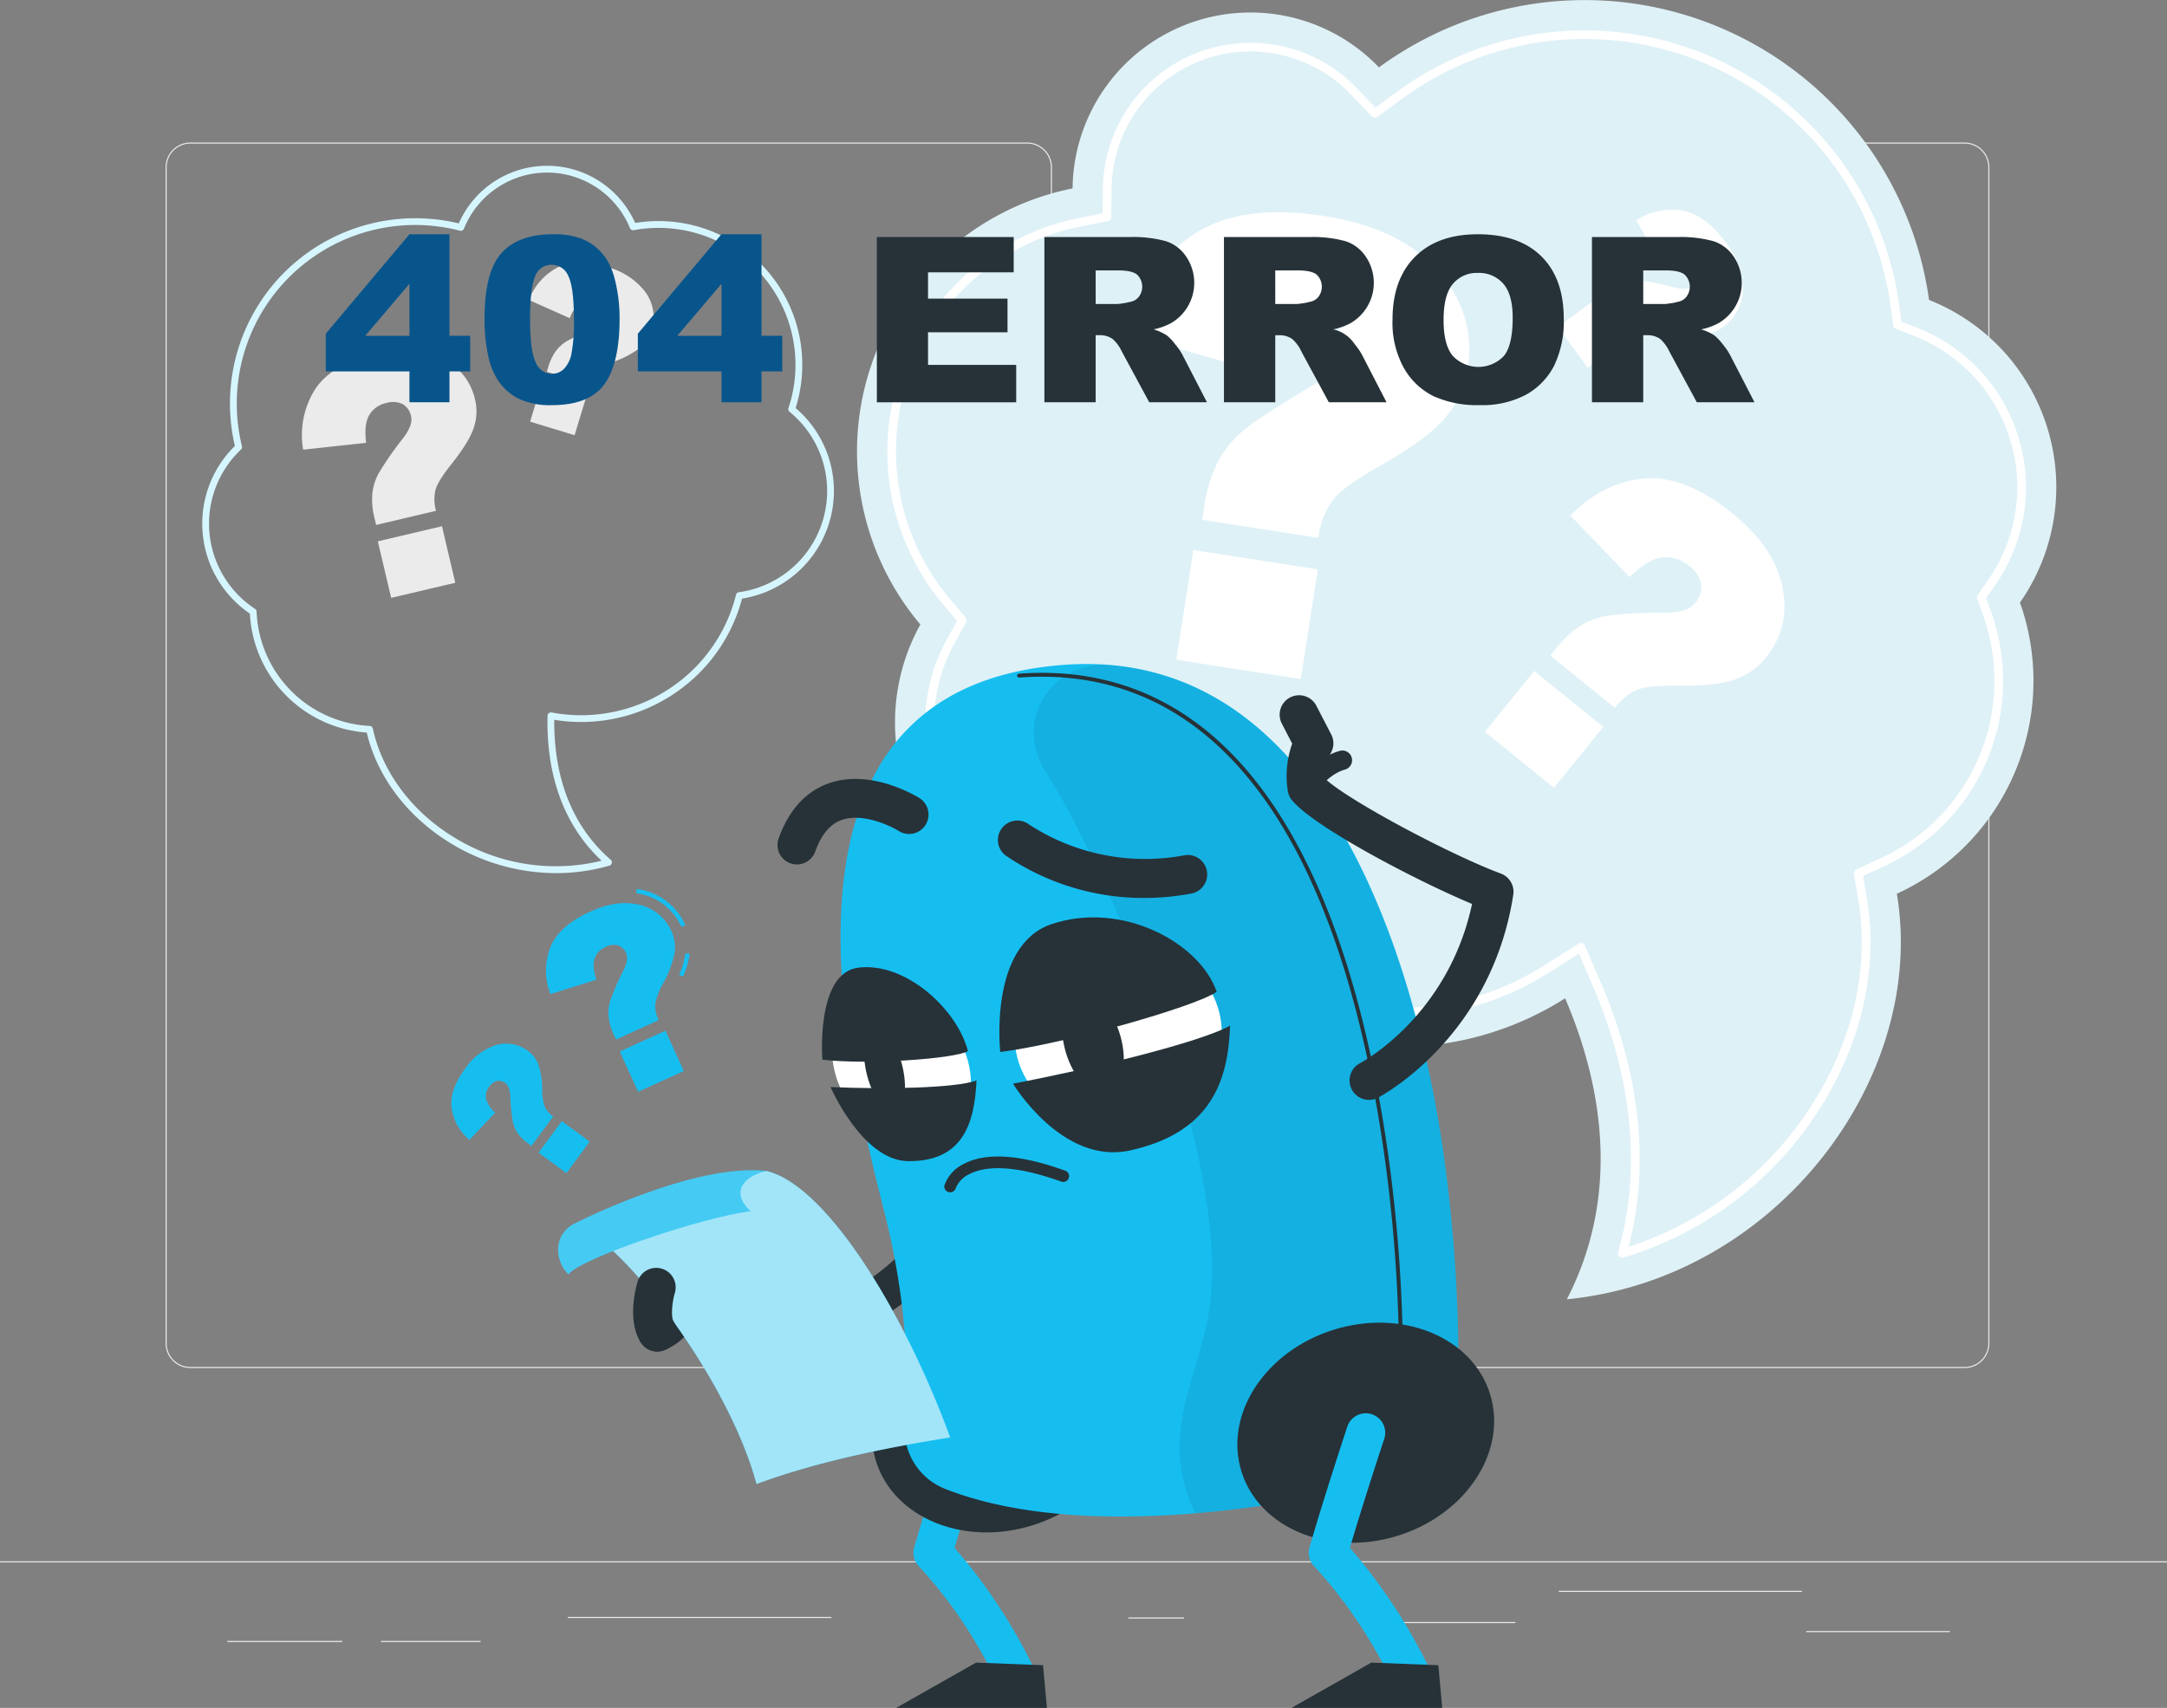<svg xmlns="http://www.w3.org/2000/svg" width="500" height="394.18" viewBox="0 0 500 394.18">
  <rect x="0" y="0" width="500" height="394.18" fill="#808080" stroke="none"/>
  <g id="Group_21738" data-name="Group 21738" transform="translate(-432.5 -167.82)">
    <g id="Background_Complete" data-name="Background Complete" transform="translate(432.5 145.762)">
      <g id="Group_1" data-name="Group 1">
        <rect id="Rectangle_1" data-name="Rectangle 1" width="500" height="0.25" transform="translate(0 382.398)" fill="#ebebeb"/>
        <rect id="Rectangle_2" data-name="Rectangle 2" width="33.122" height="0.25" transform="translate(416.779 398.494)" fill="#ebebeb"/>
        <rect id="Rectangle_3" data-name="Rectangle 3" width="12.887" height="0.25" transform="translate(260.335 395.361)" fill="#ebebeb"/>
        <rect id="Rectangle_4" data-name="Rectangle 4" width="27.14" height="0.25" transform="translate(322.527 396.417)" fill="#ebebeb"/>
        <rect id="Rectangle_5" data-name="Rectangle 5" width="56.111" height="0.25" transform="translate(359.667 389.208)" fill="#ebebeb"/>
        <rect id="Rectangle_6" data-name="Rectangle 6" width="26.527" height="0.25" transform="translate(52.459 400.778)" fill="#ebebeb"/>
        <rect id="Rectangle_7" data-name="Rectangle 7" width="23" height="0.25" transform="translate(87.889 400.778)" fill="#ebebeb"/>
        <rect id="Rectangle_8" data-name="Rectangle 8" width="60.814" height="0.25" transform="translate(131 395.236)" fill="#ebebeb"/>
        <path id="Path_1" data-name="Path 1" d="M237.014,337.8H43.915a5.715,5.715,0,0,1-5.708-5.708V60.66a5.714,5.714,0,0,1,5.708-5.707h193.1a5.714,5.714,0,0,1,5.707,5.707V332.092A5.715,5.715,0,0,1,237.014,337.8ZM43.915,55.2a5.463,5.463,0,0,0-5.458,5.457V332.092a5.464,5.464,0,0,0,5.458,5.458h193.1a5.463,5.463,0,0,0,5.457-5.458V60.66a5.463,5.463,0,0,0-5.457-5.457Z" fill="#ebebeb"/>
        <path id="Path_2" data-name="Path 2" d="M453.31,337.8h-193.1a5.714,5.714,0,0,1-5.707-5.708V60.66a5.713,5.713,0,0,1,5.707-5.707h193.1a5.714,5.714,0,0,1,5.709,5.707V332.092A5.715,5.715,0,0,1,453.31,337.8ZM260.212,55.2a5.463,5.463,0,0,0-5.457,5.457V332.092a5.463,5.463,0,0,0,5.457,5.458h193.1a5.464,5.464,0,0,0,5.459-5.458V60.66A5.464,5.464,0,0,0,453.31,55.2Z" fill="#ebebeb"/>
      </g>
      <g id="Group_11" data-name="Group 11">
        <g id="Group_6" data-name="Group 6">
          <g id="Group_2" data-name="Group 2">
            <path id="Path_3" data-name="Path 3" d="M467.064,194.172a53.852,53.852,0,0,0-.992-33.044,46.489,46.489,0,0,0-20.978-69.849A80.241,80.241,0,0,0,318.172,37.608a41.041,41.041,0,0,0-70.691,27.931,61.906,61.906,0,0,0-35.121,100.65A46.585,46.585,0,0,0,264.3,234.006a71.932,71.932,0,0,0,96.825,18.46c7.521,17.494,13.7,43.732.4,69.462,48.344-4.742,83.256-51.113,76.141-93.6A53.976,53.976,0,0,0,467.064,194.172Z" fill="#def1f7"/>
            <path id="Path_4" data-name="Path 4" d="M374.317,312.332a1,1,0,0,1-.961-1.276c6.811-23.717.6-46.456-5.8-61.356l-3.246-7.547-6.937,4.4A64.93,64.93,0,0,1,269.966,229.9l-2.773-3.822-4.582,1.14a39.582,39.582,0,0,1-44.126-57.635l2.334-4.218-3.107-3.684A54.905,54.905,0,0,1,248.864,72.4l5.553-1.118.064-5.665A34.038,34.038,0,0,1,313.11,42.444l4.241,4.438,4.954-3.623A73.24,73.24,0,0,1,438.162,92.248l.565,4.041,3.8,1.5a39.488,39.488,0,0,1,17.812,59.328l-2.064,2.954,1.205,3.4a47.061,47.061,0,0,1-24.739,58.5l-4.862,2.237.885,5.278c3.036,18.129-2.425,37.931-14.984,54.33A81.031,81.031,0,0,1,374.6,312.292,1,1,0,0,1,374.317,312.332Zm-9.551-72.651a.965.965,0,0,1,.3.045,1,1,0,0,1,.623.56l3.709,8.625c6.376,14.83,12.552,37.293,6.369,60.934A79.179,79.179,0,0,0,414.188,282.6c12.222-15.96,17.543-35.2,14.6-52.784l-1.01-6.032a1,1,0,0,1,.568-1.073l5.556-2.557a45.059,45.059,0,0,0,23.69-56.017l-1.377-3.882a1,1,0,0,1,.123-.906l2.358-3.376a37.491,37.491,0,0,0-16.907-56.325l-4.338-1.714a1,1,0,0,1-.622-.791l-.645-4.619a71.217,71.217,0,0,0-112.7-47.653l-5.662,4.142a1,1,0,0,1-1.314-.117l-4.846-5.072a32.041,32.041,0,0,0-55.183,21.817l-.073,6.473a1,1,0,0,1-.8.969l-6.346,1.278a52.9,52.9,0,0,0-30.018,86.025l3.551,4.211a1,1,0,0,1,.111,1.129l-2.668,4.82a37.843,37.843,0,0,0-3.251,7.815,37.587,37.587,0,0,0,45.145,46.909l5.237-1.3a.993.993,0,0,1,1.051.384l3.168,4.368a62.352,62.352,0,0,0,33.493,23.511,62.74,62.74,0,0,0,51.224-7.367l7.928-5.03A1,1,0,0,1,364.766,239.681Z" fill="#fff"/>
          </g>
          <g id="Group_3" data-name="Group 3">
            <path id="Path_5" data-name="Path 5" d="M304.191,146.189l-26.805-4.173.418-2.68a33.5,33.5,0,0,1,3.281-10.868,24.927,24.927,0,0,1,5.833-7.076q3.618-3.048,15.723-10.266,6.439-3.768,7.042-7.645a7.966,7.966,0,0,0-1.353-6.388q-1.957-2.51-6.613-3.234a11.31,11.31,0,0,0-8.8,2.024q-3.8,2.806-6,10.916l-26.841-7.647q3.76-14.875,14.752-22.592t30.741-4.642Q320.943,74.312,329.4,82.2q11.487,10.674,9.236,25.134a22.59,22.59,0,0,1-5.117,11.053q-4.184,5.057-15.662,11.5-8,4.536-10.4,7.664A18.781,18.781,0,0,0,304.191,146.189ZM275.36,149l28.708,4.47-3.942,25.322-28.708-4.47Z" fill="#fff"/>
          </g>
          <g id="Group_4" data-name="Group 4">
            <path id="Path_6" data-name="Path 6" d="M372.593,185.424,357.711,173.37l1.2-1.488a23.654,23.654,0,0,1,5.858-5.47,17.578,17.578,0,0,1,6.071-2.25,101.484,101.484,0,0,1,13.239-.69q5.266-.017,7.009-2.169a5.621,5.621,0,0,0,1.44-4.379,7.027,7.027,0,0,0-2.889-4.32,7.987,7.987,0,0,0-6.092-1.887q-3.314.366-7.533,4.536l-13.672-14.188q7.571-7.748,17.017-8.558t20.412,8.069q8.537,6.915,10.9,14.73,3.227,10.59-3.277,18.618a15.95,15.95,0,0,1-7.044,4.932q-4.347,1.6-13.641,1.467-6.494-.07-9.069.988A13.252,13.252,0,0,0,372.593,185.424ZM354,176.913l15.938,12.911-11.388,14.059L342.61,190.972Z" fill="#fff"/>
          </g>
          <g id="Group_5" data-name="Group 5">
            <path id="Path_7" data-name="Path 7" d="M376.753,98.8l-6.441-8.795.879-.644a13.5,13.5,0,0,1,4.018-2.161,10.021,10.021,0,0,1,3.668-.357,57.7,57.7,0,0,1,7.387,1.542q2.9.756,4.174-.176a3.206,3.206,0,0,0,1.428-2.2,4,4,0,0,0-.964-2.8,4.547,4.547,0,0,0-3.079-1.923q-1.877-.279-4.8,1.4L377.553,72.9a15.16,15.16,0,0,1,10.609-2.24q5.318.924,10.063,7.4,3.7,5.044,3.86,9.689a10.854,10.854,0,0,1-4.506,9.772,9.07,9.07,0,0,1-4.593,1.692,23.181,23.181,0,0,1-7.721-1.172,14.745,14.745,0,0,0-5.135-.773A7.551,7.551,0,0,0,376.753,98.8Zm-9-7.384,6.9,9.42-8.309,6.085-6.9-9.42Z" fill="#fff"/>
          </g>
        </g>
        <g id="Group_10" data-name="Group 10">
          <g id="Group_7" data-name="Group 7">
            <path id="Path_8" data-name="Path 8" d="M128.335,223.574a46.908,46.908,0,0,1-23.959-6.658c-10.147-6.047-17.318-15.42-19.754-25.785a29.067,29.067,0,0,1-26.967-27.456A25.107,25.107,0,0,1,54.2,124.984,42.761,42.761,0,0,1,105.86,73.622a22.253,22.253,0,0,1,40.7-.1,33.168,33.168,0,0,1,37.018,42.705,25.156,25.156,0,0,1-12.363,43.986,38.047,38.047,0,0,1-13.536,20.4,38.477,38.477,0,0,1-29.788,7.578c-.106,9.715,2.152,22.885,13.025,32.3a.785.785,0,0,1-.3,1.347A44.2,44.2,0,0,1,128.335,223.574ZM95.727,73.981a41.216,41.216,0,0,0-39.9,51.07.79.79,0,0,1-.223.759,23.535,23.535,0,0,0,3.247,36.777.786.786,0,0,1,.353.626A27.5,27.5,0,0,0,85.3,189.6a.782.782,0,0,1,.726.616c2.209,10.173,9.191,19.413,19.155,25.351a44.625,44.625,0,0,0,33.629,5.143c-10.731-10.037-12.725-23.659-12.468-33.466a.79.79,0,0,1,.291-.59.8.8,0,0,1,.639-.161,36.91,36.91,0,0,0,29.447-7.113,36.509,36.509,0,0,0,13.11-20.056.783.783,0,0,1,.654-.585A23.583,23.583,0,0,0,182.172,117.1a.786.786,0,0,1-.248-.855,31.6,31.6,0,0,0-35.7-41.07.785.785,0,0,1-.867-.473,20.684,20.684,0,0,0-38.309.134.787.787,0,0,1-.923.467A41.726,41.726,0,0,0,95.727,73.981Z" fill="#d6f6ff"/>
          </g>
          <g id="Group_8" data-name="Group 8">
            <path id="Path_9" data-name="Path 9" d="M100.6,139.957l-13.814,3.252-.325-1.381a17.545,17.545,0,0,1-.548-5.914,13.031,13.031,0,0,1,1.435-4.577,75.29,75.29,0,0,1,5.6-8.071q2.379-3.093,1.908-5.091a4.164,4.164,0,0,0-1.912-2.83,5.206,5.206,0,0,0-3.842-.266,5.912,5.912,0,0,0-3.869,2.714q-1.288,2.106-.759,6.471L69.955,125.84a19.725,19.725,0,0,1,2.7-13.854q3.809-5.9,13.987-8.3,7.924-1.864,13.574.3,7.668,2.913,9.423,10.365a11.82,11.82,0,0,1-.305,6.364q-1.033,3.274-5.328,8.659-2.987,3.772-3.535,5.762A9.83,9.83,0,0,0,100.6,139.957Zm-13.422,7.035,14.8-3.483,3.072,13.05-14.794,3.483Z" fill="#ebebeb"/>
          </g>
          <g id="Group_9" data-name="Group 9">
            <path id="Path_10" data-name="Path 10" d="M135.753,110.788l-9.585-2.915.291-.958a12.388,12.388,0,0,1,1.763-3.8,9.221,9.221,0,0,1,2.5-2.285A53.273,53.273,0,0,1,137,97.886q2.55-1.044,2.971-2.431a2.94,2.94,0,0,0-.164-2.406,3.676,3.676,0,0,0-2.25-1.525,4.179,4.179,0,0,0-3.325.284,7.268,7.268,0,0,0-2.759,3.681L122.058,91.3a13.921,13.921,0,0,1,6.564-7.5q4.419-2.253,11.482-.106a16.233,16.233,0,0,1,8.181,5,9.975,9.975,0,0,1,2.075,9.669,8.346,8.346,0,0,1-2.443,3.777,21.312,21.312,0,0,1-6.324,3.4,13.579,13.579,0,0,0-4.2,2.263A6.932,6.932,0,0,0,135.753,110.788Zm-10.688-.466,10.267,3.121-2.754,9.056-10.266-3.122Z" fill="#ebebeb"/>
          </g>
        </g>
      </g>
    </g>
    <g id="Question_Marks" data-name="Question Marks" transform="translate(432.5 145.762)">
      <g id="Group_15" data-name="Group 15">
        <g id="Group_13" data-name="Group 13">
          <path id="Path_13" data-name="Path 13" d="M157.612,247.439l-.921-.391a18.133,18.133,0,0,0,1.454-4.955l.994.109A19.116,19.116,0,0,1,157.612,247.439Zm-.393-11.456a13.333,13.333,0,0,0-10.43-7.774l.166-.986a14.293,14.293,0,0,1,11.174,8.346Z" fill="#16bef0"/>
          <path id="Path_14" data-name="Path 14" d="M151.983,257.5l-9.839,4.479-.447-.984a13.319,13.319,0,0,1-1.287-4.337,9.918,9.918,0,0,1,.393-3.633,57.231,57.231,0,0,1,2.987-6.861q1.32-2.664.671-4.087a3.176,3.176,0,0,0-1.849-1.831,3.971,3.971,0,0,0-2.91.371,4.508,4.508,0,0,0-2.488,2.6q-.649,1.766.393,4.948L127,251.494a15.028,15.028,0,0,1-.034-10.752q1.97-4.976,9.219-8.276,5.645-2.569,10.186-1.793a10.763,10.763,0,0,1,8.578,6.347,9,9,0,0,1,.716,4.8,22.988,22.988,0,0,1-2.7,7.26,14.663,14.663,0,0,0-1.786,4.829A7.476,7.476,0,0,0,151.983,257.5ZM143,264.744l10.538-4.8,4.231,9.3-10.537,4.8Z" fill="#16bef0"/>
        </g>
        <g id="Group_14" data-name="Group 14">
          <path id="Path_15" data-name="Path 15" d="M127.641,279.732l-5.006,6.794-.679-.5a10.442,10.442,0,0,1-2.526-2.468,7.75,7.75,0,0,1-1.113-2.627,44.7,44.7,0,0,1-.572-5.814q-.114-2.318-1.1-3.041a2.481,2.481,0,0,0-1.957-.546,3.1,3.1,0,0,0-1.843,1.36,3.517,3.517,0,0,0-.708,2.719,6.116,6.116,0,0,0,2.149,3.225l-5.969,6.3a11.73,11.73,0,0,1-4.111-7.318q-.549-4.142,3.139-9.148a13.672,13.672,0,0,1,6.264-5.1,8.4,8.4,0,0,1,8.261,1.066,7.028,7.028,0,0,1,2.314,3,17.963,17.963,0,0,1,.922,5.975,11.435,11.435,0,0,0,.618,3.972A5.835,5.835,0,0,0,127.641,279.732Zm-3.371,8.357,5.361-7.277,6.419,4.728-5.361,7.278Z" fill="#16bef0"/>
        </g>
      </g>
    </g>
    <g id="Character" transform="translate(432.5 145.762)">
      <g id="Group_21" data-name="Group 21">
        <path id="Path_16" data-name="Path 16" d="M234.088,412.636a4.484,4.484,0,0,1-3.987-2.425c-4.018-7.763-9.067-16.872-18.154-26.732a4.486,4.486,0,0,1-1.012-4.283c3.375-11.711,8.671-27.718,8.724-27.879a4.486,4.486,0,0,1,8.516,2.821c-.049.148-4.611,13.937-7.923,25.156a126.137,126.137,0,0,1,17.816,26.794,4.487,4.487,0,0,1-3.98,6.548Z" fill="#16bef0"/>
        <path id="Path_17" data-name="Path 17" d="M241.56,416.238H206.772l18.436-10.457,15.455.6Z" fill="#263238"/>
        <ellipse id="Ellipse_1" data-name="Ellipse 1" cx="30.042" cy="24.896" rx="30.042" ry="24.896" transform="translate(194.694 335.535) rotate(-17.357)" fill="#263238"/>
        <path id="Path_18" data-name="Path 18" d="M151.653,333.981a4.486,4.486,0,0,1-1.718-8.63,5.06,5.06,0,0,0,2.97-3.77,4.483,4.483,0,0,1,3.67-3.995,32.009,32.009,0,0,0,3.3-.845c6.078-1.775,13.605-3.976,37.31,2.662,23.381-13.076,23.647-37.6,23.647-38.655a4.491,4.491,0,0,1,4.47-4.494h.016A4.478,4.478,0,0,1,229.8,280.7c.009,1.3-.136,32.083-30.042,47.5a4.465,4.465,0,0,1-3.3.322c-22.6-6.525-28.957-4.666-34.068-3.171-.453.131-.912.266-1.38.4a13.839,13.839,0,0,1-7.641,7.891A4.479,4.479,0,0,1,151.653,333.981Z" fill="#263238"/>
        <path id="Path_19" data-name="Path 19" d="M204.081,301.891c-8.506-33.825-31.184-121.06,41.467-126.394,65.178-4.784,83.067,81.971,87.415,112.026a352.279,352.279,0,0,1,3.534,45.819,33.307,33.307,0,0,1-26.756,33.012c-35.511,7.213-69.116,8.238-91.748-.7a14.861,14.861,0,0,1-9.233-15.2C209.632,340.738,209.648,324.028,204.081,301.891Z" fill="#16bef0"/>
        <path id="Path_20" data-name="Path 20" d="M332.96,287.52c-4.1-28.324-20.221-107.042-76.66-111.964a16.4,16.4,0,0,0-16.075,8.518c-2.518,4.876-2.436,10.79,1.335,16.636C254,220,283.665,286.67,279.185,323c-2.04,16.53-12.407,29.728-3.385,48.31a291.158,291.158,0,0,0,33.94-4.96,33.294,33.294,0,0,0,26.76-33.01A351.648,351.648,0,0,0,332.96,287.52Z" fill="#00345a" opacity="0.1"/>
        <path id="Path_21" data-name="Path 21" d="M323.239,333.79a.448.448,0,0,1-.448-.443,350.074,350.074,0,0,0-3.53-45.76c-10.8-74.652-39.875-112.408-84.1-109.151a.443.443,0,0,1-.48-.414.449.449,0,0,1,.415-.48c44.752-3.3,74.172,34.723,85.05,109.916a351.006,351.006,0,0,1,3.539,45.879.449.449,0,0,1-.443.453Z" fill="#263238"/>
        <ellipse id="Ellipse_2" data-name="Ellipse 2" cx="30.042" cy="24.896" rx="30.042" ry="24.896" transform="translate(279.023 337.928) rotate(-17.358)" fill="#263238"/>
        <path id="Path_22" data-name="Path 22" d="M325.3,412.636a4.484,4.484,0,0,1-3.987-2.425c-4.018-7.763-9.067-16.871-18.154-26.732a4.486,4.486,0,0,1-1.011-4.283c3.374-11.711,8.671-27.718,8.723-27.879a4.486,4.486,0,0,1,8.517,2.821c-.05.148-4.612,13.937-7.924,25.156a126.138,126.138,0,0,1,17.816,26.794,4.487,4.487,0,0,1-3.98,6.548Z" fill="#16bef0"/>
        <path id="Path_23" data-name="Path 23" d="M315.876,275.906a4.486,4.486,0,0,1-2.1-8.452h0c.865-.46,20.4-11.135,25.878-36.769-13.021-5.446-36.423-17.739-41.54-23.917a4.493,4.493,0,0,1-.962-2.082,22.319,22.319,0,0,1,1-11l-2.362-4.562A4.486,4.486,0,1,1,303.757,185l3.4,6.562a4.485,4.485,0,0,1-.173,4.428,10.925,10.925,0,0,0-1.119,5.912c5.763,5.206,29.041,17.543,40.427,21.771a4.485,4.485,0,0,1,2.872,4.892c-5.072,32.766-30.141,46.27-31.2,46.829A4.466,4.466,0,0,1,315.876,275.906Z" fill="#263238"/>
        <path id="Path_24" data-name="Path 24" d="M301.566,206.149a2.242,2.242,0,0,1-1.876-3.469c.155-.238,3.863-5.83,9.5-7.341a2.243,2.243,0,0,1,1.162,4.332c-3.939,1.056-6.881,5.418-6.91,5.462A2.24,2.24,0,0,1,301.566,206.149Z" fill="#263238"/>
        <path id="Path_25" data-name="Path 25" d="M332.768,416.238H297.979l18.436-10.457,15.455.6Z" fill="#263238"/>
        <g id="Group_16" data-name="Group 16">
          <ellipse id="Ellipse_3" data-name="Ellipse 3" cx="23.923" cy="21.531" rx="23.923" ry="21.531" transform="matrix(0.996, -0.088, 0.088, 0.996, 232.28, 241.485)" fill="#fff"/>
          <ellipse id="Ellipse_4" data-name="Ellipse 4" cx="6.574" cy="11.957" rx="6.574" ry="11.957" transform="matrix(0.962, -0.274, 0.274, 0.962, 242.578, 253.218)" fill="#263238"/>
          <path id="Path_26" data-name="Path 26" d="M230.795,264.86c15.1-1.944,45.006-10.466,49.94-13.9-3.888-11.364-21.959-21.082-38.128-15.608C228.032,240.282,230.795,264.86,230.795,264.86Z" fill="#263238"/>
          <path id="Path_27" data-name="Path 27" d="M233.734,272.16c18.742-3.562,43.113-9.543,50.084-13.375-.43,12.229-3.98,24.616-23.119,28.8C245.062,291.008,233.734,272.16,233.734,272.16Z" fill="#263238"/>
        </g>
        <g id="Group_17" data-name="Group 17">
          <ellipse id="Ellipse_5" data-name="Ellipse 5" cx="14.719" cy="18.626" rx="14.719" ry="18.626" transform="matrix(0.834, -0.552, 0.552, 0.834, 185.459, 260.948)" fill="#fff"/>
          <path id="Path_28" data-name="Path 28" d="M208.337,268.68c1.138,5.357.156,9.826-2.193,9.982s-5.176-4.062-6.313-9.419-.156-9.826,2.193-9.982S207.2,263.322,208.337,268.68Z" fill="#263238"/>
          <path id="Path_29" data-name="Path 29" d="M189.748,266.628c10.132,1.2,30.25-.137,33.593-1.967-2.47-9.7-14.454-20.672-25.342-19.265C188.185,246.664,189.748,266.628,189.748,266.628Z" fill="#263238"/>
          <path id="Path_30" data-name="Path 30" d="M191.63,272.942c12.588.573,28.973.251,33.684-1.522-.43,9.606-2.951,18.773-15.812,18.622C198.994,289.919,191.63,272.942,191.63,272.942Z" fill="#263238"/>
        </g>
        <path id="Path_31" data-name="Path 31" d="M264.088,229.3a56.448,56.448,0,0,1-32.058-9.8,4.485,4.485,0,0,1,5.41-7.156,48.964,48.964,0,0,0,35.838,7.111,4.486,4.486,0,0,1,1.672,8.814A58.192,58.192,0,0,1,264.088,229.3Z" fill="#263238"/>
        <path id="Path_32" data-name="Path 32" d="M183.878,221.566a4.484,4.484,0,0,1-4.221-6c2.378-6.62,6.321-10.918,11.72-12.774,9.787-3.371,20.327,3.183,20.771,3.464a4.485,4.485,0,0,1-4.779,7.592c-2.042-1.271-8.374-4.2-13.1-2.564-2.724.947-4.742,3.34-6.17,7.315A4.486,4.486,0,0,1,183.878,221.566Z" fill="#263238"/>
        <path id="Path_33" data-name="Path 33" d="M219.231,297.246a1.276,1.276,0,0,1-.374-.054,1.336,1.336,0,0,1-.921-1.642,8.786,8.786,0,0,1,4.562-4.929c5.146-2.653,12.988-2.1,23.309,1.632a1.346,1.346,0,0,1-.916,2.531c-11.835-4.287-17.978-3.36-21.049-1.827a6.245,6.245,0,0,0-3.318,3.33A1.358,1.358,0,0,1,219.231,297.246Z" fill="#263238"/>
        <g id="Group_20" data-name="Group 20">
          <g id="Group_18" data-name="Group 18">
            <path id="Path_34" data-name="Path 34" d="M176.882,292.32A119.357,119.357,0,0,0,132.1,305.47c7.728-1.459,35.355,32.728,42.458,59.1,13.1-4.859,28.382-8.167,44.678-10.751C209.362,326.637,191.313,295.852,176.882,292.32Z" fill="#16bef0"/>
            <path id="Path_35" data-name="Path 35" d="M176.882,292.32A119.357,119.357,0,0,0,132.1,305.47c7.728-1.459,35.355,32.728,42.458,59.1,13.1-4.859,28.382-8.167,44.678-10.751C209.362,326.637,191.313,295.852,176.882,292.32Z" fill="#fff" opacity="0.6"/>
          </g>
          <g id="Group_19" data-name="Group 19">
            <path id="Path_36" data-name="Path 36" d="M176.882,292.32c-17.08-1.928-44.811,12.372-44.811,12.372-4.914,3.133-3.58,9.01-.9,11.49,2.572-3.691,31.233-13.294,42.007-14.583C167.817,296.64,172.8,293.043,176.882,292.32Z" fill="#16bef0"/>
            <path id="Path_37" data-name="Path 37" d="M176.882,292.32c-17.08-1.928-44.811,12.372-44.811,12.372-4.914,3.133-3.58,9.01-.9,11.49,2.572-3.691,31.233-13.294,42.007-14.583C167.817,296.64,172.8,293.043,176.882,292.32Z" fill="#fff" opacity="0.2"/>
          </g>
        </g>
        <path id="Path_38" data-name="Path 38" d="M151.656,333.981a4.479,4.479,0,0,1-3.761-2.035c-3.253-4.984-1.221-12.59-.781-14.063a4.485,4.485,0,0,1,8.6,2.559c-.733,2.51-.881,5.717-.3,6.6a4.486,4.486,0,0,1-3.752,6.937Z" fill="#263238"/>
      </g>
    </g>
    <g id="_400_ERROR" data-name="400 ERROR" transform="translate(386.481 108.762)">
      <g id="Group_23" data-name="Group 23" transform="translate(121.19 113.121)">
        <g id="Group_22" data-name="Group 22">
          <path id="Path_39" data-name="Path 39" d="M140.492,144.777h-19.3v-8.714l19.3-22.942h9.235v23.437h4.786v8.219h-4.786V151.9h-9.235Zm0-8.219v-12l-10.2,12Z" transform="translate(-121.19 -113.121)" fill="#08558c"/>
          <path id="Path_30224" data-name="Path 30224" d="M140.492,144.777h-19.3v-8.714l19.3-22.942h9.235v23.437h4.786v8.219h-4.786V151.9h-9.235Zm0-8.219v-12l-10.2,12Z" transform="translate(-49.19 -113.121)" fill="#08558c"/>
          <path id="Path_40" data-name="Path 40" d="M149.909,132.682q0-10.873,3.915-15.217t11.927-4.344a17.855,17.855,0,0,1,6.32.949,11.7,11.7,0,0,1,4.033,2.472,13.191,13.191,0,0,1,2.458,3.2,16.67,16.67,0,0,1,1.444,3.917,36.559,36.559,0,0,1,1.066,8.9q0,10.378-3.511,15.192t-12.1,4.812a16.948,16.948,0,0,1-7.777-1.534,12.61,12.61,0,0,1-4.865-4.5,16.958,16.958,0,0,1-2.145-5.762A39.3,39.3,0,0,1,149.909,132.682Zm10.509.027q0,7.283,1.288,9.949a4.044,4.044,0,0,0,3.733,2.667,3.912,3.912,0,0,0,2.8-1.132,7.023,7.023,0,0,0,1.742-3.576,37.4,37.4,0,0,0,.559-7.621q0-7.6-1.287-10.21a4.125,4.125,0,0,0-3.863-2.614,3.941,3.941,0,0,0-3.8,2.667Q160.42,125.5,160.418,132.709Z" transform="translate(-113.283 -113.121)" fill="#08558c"/>
          <path id="Path_42" data-name="Path 42" d="M220.89,113.631h31.578v8.142H232.7v6.062h18.338v7.777H232.7v7.518h20.341v8.635H220.89Z" transform="translate(-93.741 -112.981)" fill="#263238"/>
          <path id="Path_43" data-name="Path 43" d="M251.2,151.764V113.631h19.64a28.516,28.516,0,0,1,8.35.936,8.9,8.9,0,0,1,4.656,3.473,10.763,10.763,0,0,1-3.307,15.385,14.264,14.264,0,0,1-4.138,1.51,11.723,11.723,0,0,1,3.067,1.405,11.847,11.847,0,0,1,1.885,2,15.083,15.083,0,0,1,1.651,2.37l5.706,11.049H275.394l-6.3-11.653a8.894,8.894,0,0,0-2.132-2.94,4.954,4.954,0,0,0-2.889-.885h-1.039v15.477Zm11.836-22.683H268a17.781,17.781,0,0,0,3.122-.52,3.111,3.111,0,0,0,1.912-1.2,3.863,3.863,0,0,0-.43-5.046q-1.171-.987-4.395-.988h-5.177Z" transform="translate(-85.396 -112.981)" fill="#263238"/>
          <path id="Path_44" data-name="Path 44" d="M283.69,151.764V113.631h19.64a28.52,28.52,0,0,1,8.351.936,8.9,8.9,0,0,1,4.656,3.473,10.766,10.766,0,0,1-3.307,15.385,14.264,14.264,0,0,1-4.138,1.51,7.975,7.975,0,0,1,4.952,3.41,14.966,14.966,0,0,1,1.65,2.37l5.706,11.049H307.887l-6.3-11.653a8.875,8.875,0,0,0-2.134-2.94,4.947,4.947,0,0,0-2.887-.885h-1.041v15.477Zm11.836-22.683h4.969a17.78,17.78,0,0,0,3.122-.52,3.118,3.118,0,0,0,1.912-1.2,3.863,3.863,0,0,0-.43-5.046q-1.171-.987-4.4-.988h-5.177Z" transform="translate(-76.451 -112.981)" fill="#263238"/>
          <path id="Path_45" data-name="Path 45" d="M314.184,132.864q0-9.337,5.2-14.541t14.489-5.2q9.521,0,14.67,5.111t5.151,14.319a23.475,23.475,0,0,1-2.25,10.964,16.04,16.04,0,0,1-6.5,6.66,21.47,21.47,0,0,1-10.6,2.38,24.4,24.4,0,0,1-10.678-2.055,16.077,16.077,0,0,1-6.854-6.5A21.584,21.584,0,0,1,314.184,132.864Zm11.783.052q0,5.773,2.146,8.3a8.12,8.12,0,0,0,11.718.052q2.081-2.472,2.081-8.871,0-5.383-2.172-7.867a7.426,7.426,0,0,0-5.891-2.484,7.156,7.156,0,0,0-5.724,2.524Q325.966,127.088,325.967,132.917Z" transform="translate(-68.055 -113.121)" fill="#263238"/>
          <path id="Path_46" data-name="Path 46" d="M350.265,151.764V113.631H369.9a28.51,28.51,0,0,1,8.35.936,8.886,8.886,0,0,1,4.656,3.473,10.763,10.763,0,0,1-3.307,15.385,14.254,14.254,0,0,1-4.137,1.51,11.742,11.742,0,0,1,3.067,1.405,11.951,11.951,0,0,1,1.885,2,15.145,15.145,0,0,1,1.65,2.37l5.706,11.049H374.46l-6.3-11.653a8.877,8.877,0,0,0-2.132-2.94,4.95,4.95,0,0,0-2.887-.885H362.1v15.477ZM362.1,129.081h4.967a17.744,17.744,0,0,0,3.122-.52,3.111,3.111,0,0,0,1.912-1.2,3.86,3.86,0,0,0-.429-5.046q-1.171-.987-4.4-.988H362.1Z" transform="translate(-58.121 -112.981)" fill="#263238"/>
        </g>
      </g>
    </g>
  </g>
</svg>
